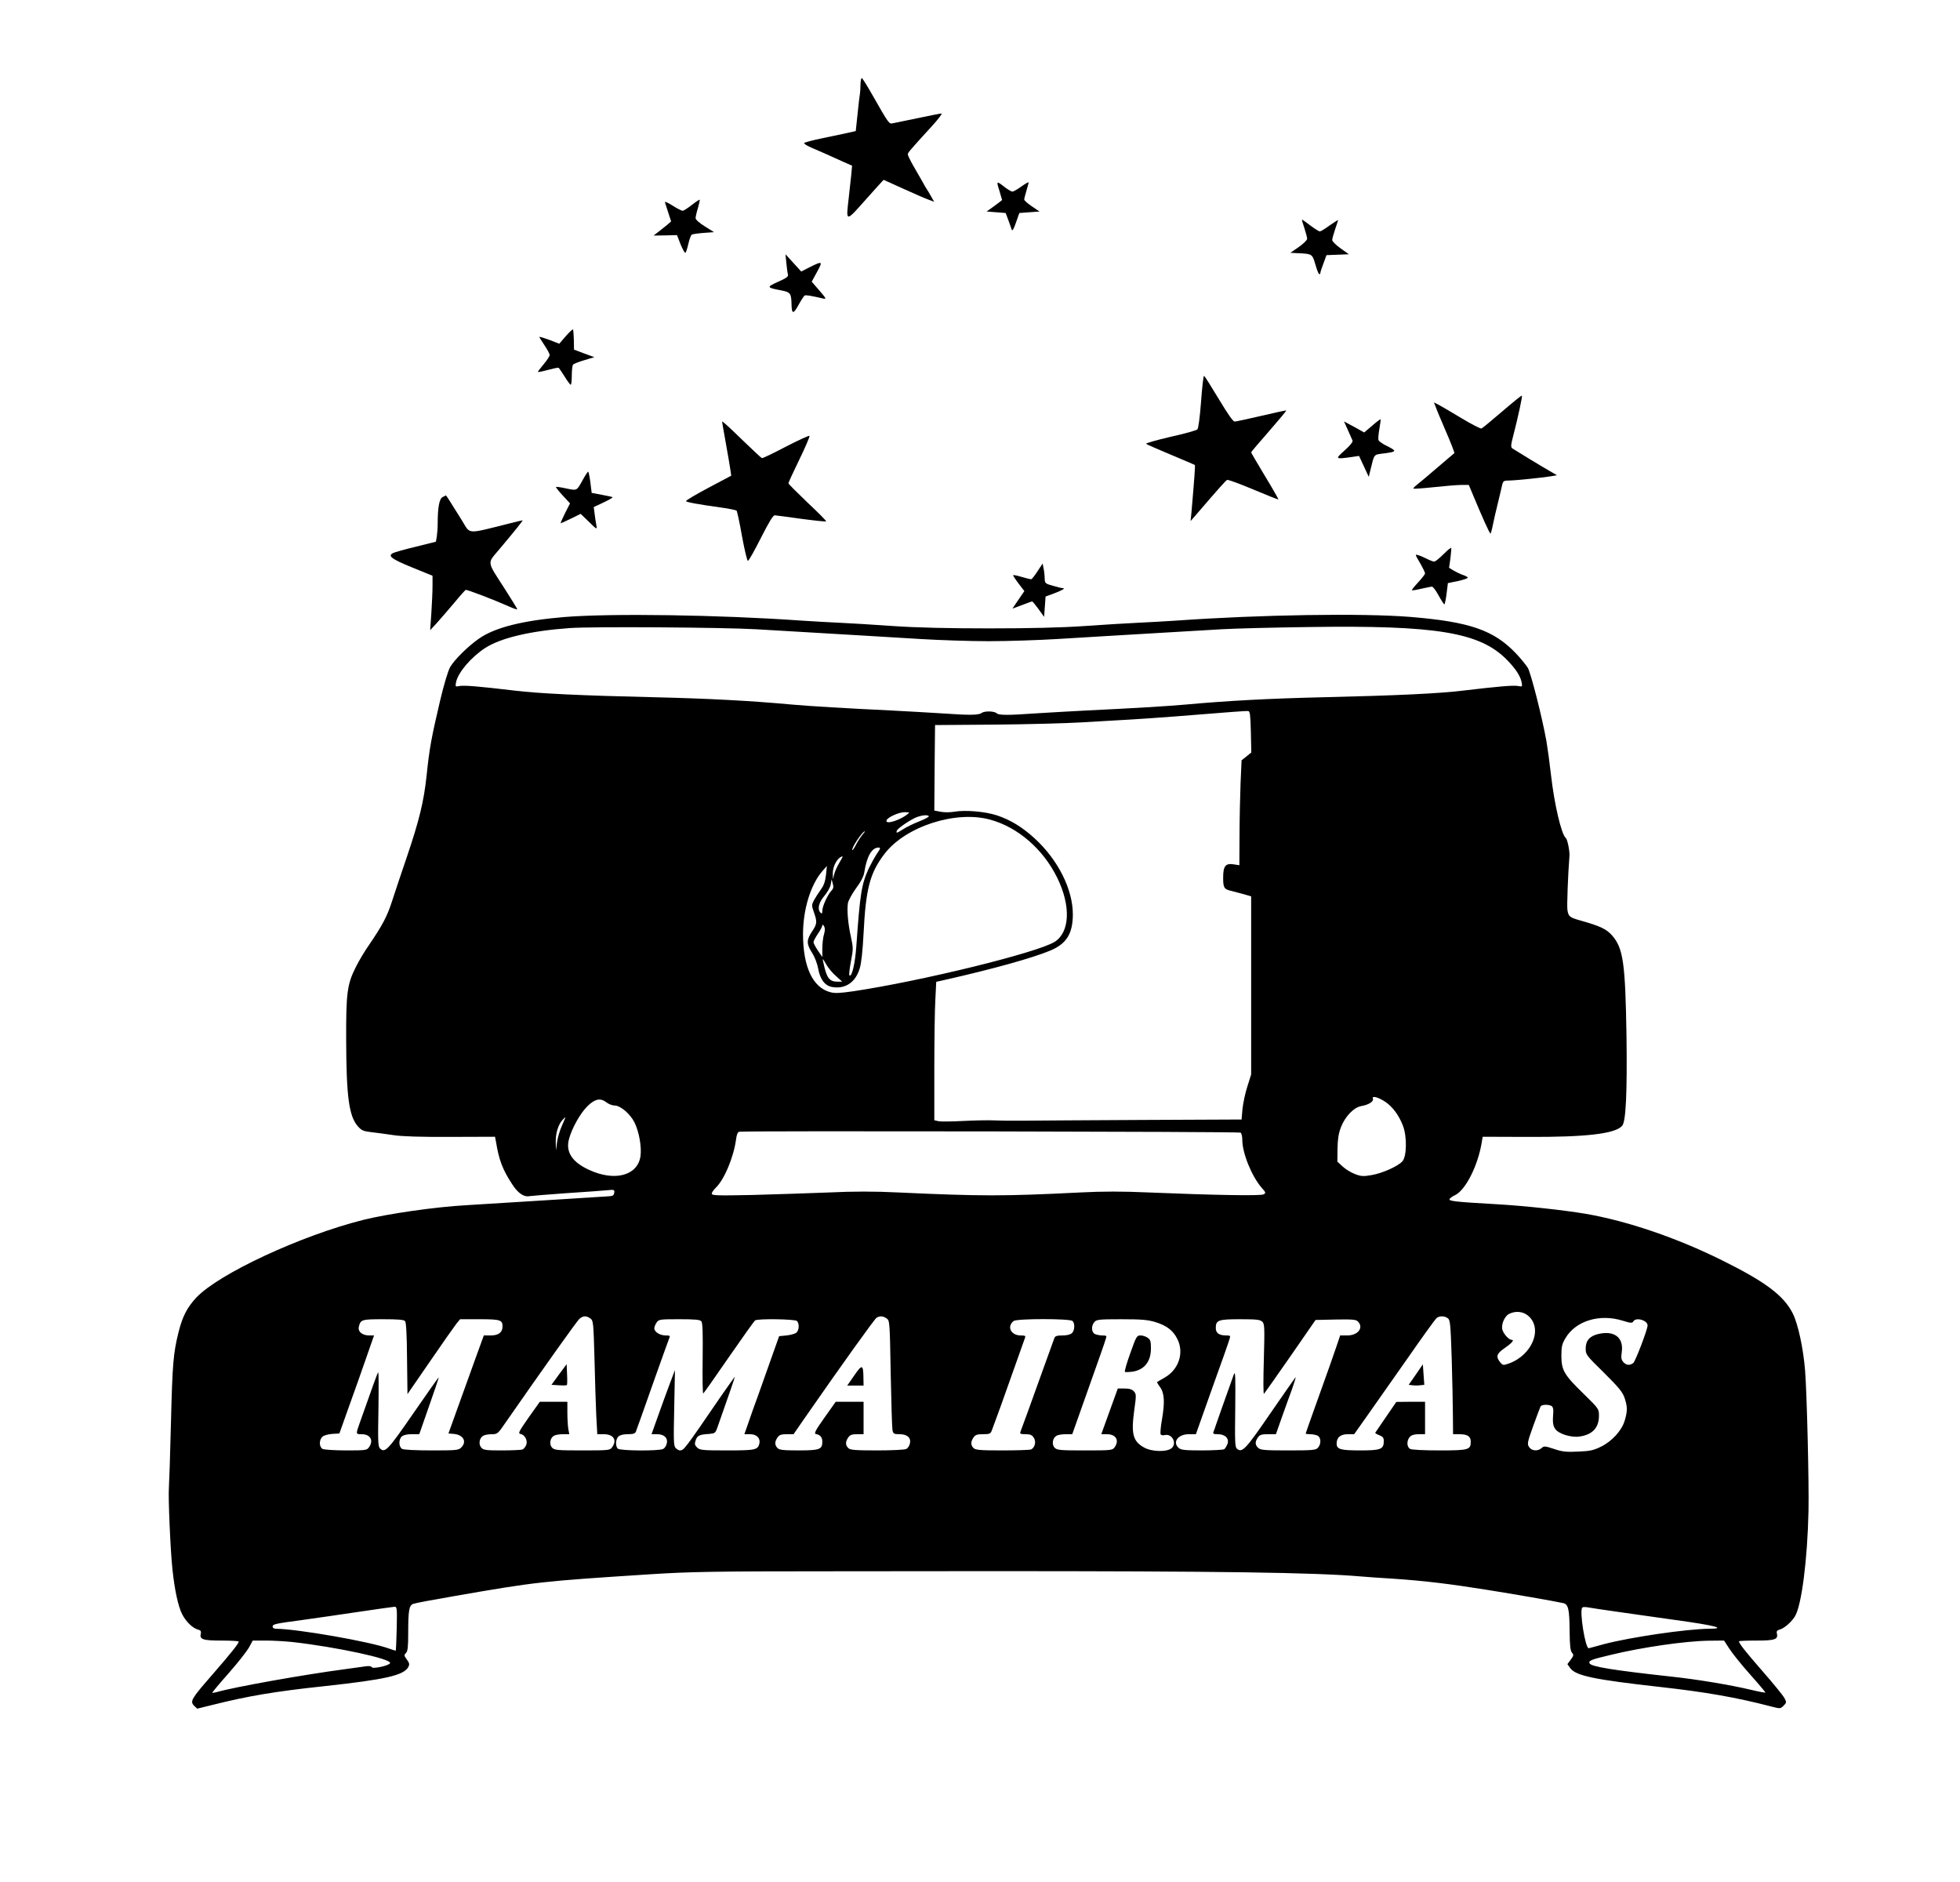 <?xml version="1.0" standalone="no"?>
<!DOCTYPE svg PUBLIC "-//W3C//DTD SVG 20010904//EN"
 "http://www.w3.org/TR/2001/REC-SVG-20010904/DTD/svg10.dtd">
<svg version="1.0" xmlns="http://www.w3.org/2000/svg"
 width="1330pt" height="1277pt" viewBox="0 0 1330 1277"
 preserveAspectRatio="xMidYMid meet">

<g transform="translate(0,1277) scale(0.1,-0.1)"
fill="#000000" stroke="none">
<path d="M5839 12198 c0 -24 -2 -50 -3 -58 -3 -15 -9 -68 -22 -192 l-7 -67
-66 -15 c-36 -8 -113 -24 -171 -36 -58 -12 -109 -26 -113 -30 -4 -4 16 -17 45
-30 56 -24 125 -54 221 -98 l59 -26 -6 -66 c-4 -36 -11 -105 -17 -155 -19
-164 -21 -163 115 -10 66 74 121 135 122 135 0 0 61 -27 135 -61 74 -34 151
-67 171 -74 l37 -14 -21 37 c-11 20 -24 42 -28 47 -4 6 -19 30 -32 55 -14 25
-42 74 -62 108 -20 35 -36 69 -36 75 1 12 16 30 159 186 46 50 77 91 70 91 -8
0 -79 -14 -159 -31 -80 -16 -156 -32 -170 -35 -28 -6 -26 -8 -141 193 -35 62
-67 113 -71 113 -5 0 -8 -19 -9 -42z"/>
<path d="M6781 11478 c10 -35 19 -64 19 -65 0 -1 -24 -19 -52 -40 l-53 -38 65
-5 64 -5 19 -50 c10 -27 20 -57 23 -65 4 -9 15 11 28 50 l23 65 68 5 69 5 -52
35 c-28 19 -52 40 -52 46 0 6 7 33 15 60 8 27 15 52 15 56 0 5 -22 -8 -49 -27
-26 -19 -54 -35 -61 -35 -7 0 -29 13 -49 28 -60 47 -61 46 -40 -20z"/>
<path d="M4695 11380 c-28 -22 -56 -40 -63 -40 -7 0 -38 16 -68 35 -31 20 -54
30 -52 23 2 -7 12 -39 23 -72 l19 -58 -25 -22 c-14 -11 -41 -33 -60 -48 l-34
-26 79 1 80 2 24 -62 c14 -34 28 -60 33 -58 4 3 13 30 20 61 7 30 17 58 23 62
6 4 43 9 81 12 l70 5 -62 39 c-37 23 -63 46 -63 56 0 9 7 40 16 69 8 29 14 55
12 56 -2 2 -26 -14 -53 -35z"/>
<path d="M8851 11223 c10 -31 19 -64 19 -73 0 -9 -26 -34 -57 -56 l-57 -39 55
-3 c93 -4 94 -5 115 -77 10 -36 22 -65 26 -65 5 0 8 4 8 10 0 5 9 34 21 64
l20 55 76 3 76 3 -56 40 c-31 22 -56 47 -57 56 0 9 9 42 20 74 11 32 20 60 20
62 0 2 -25 -14 -57 -36 -31 -23 -61 -41 -67 -41 -6 0 -35 18 -64 40 -29 22
-54 40 -57 40 -2 0 5 -25 16 -57z"/>
<path d="M5336 10985 c3 -33 8 -68 11 -78 3 -14 -11 -24 -68 -49 -79 -36 -78
-39 22 -58 62 -12 68 -20 70 -90 1 -72 12 -74 47 -10 18 33 37 62 42 65 8 5
42 -1 129 -21 20 -4 15 4 -29 55 l-52 60 36 66 c41 75 39 77 -58 28 l-49 -25
-54 59 -53 58 6 -60z"/>
<path d="M3839 10489 l-44 -51 -67 26 c-38 14 -68 23 -68 20 0 -3 16 -28 35
-57 19 -28 35 -58 35 -65 0 -8 -18 -36 -40 -62 -22 -26 -40 -50 -40 -53 0 -3
30 3 67 13 37 10 70 17 74 15 3 -3 21 -29 40 -59 19 -31 37 -56 42 -56 4 0 7
28 7 63 0 34 4 67 8 73 4 5 38 19 76 30 l69 21 -69 25 -69 26 -1 66 c-1 37 -4
69 -6 71 -2 3 -24 -18 -49 -46z"/>
<path d="M8150 10044 c-8 -105 -18 -180 -25 -187 -6 -7 -89 -30 -184 -51 -94
-22 -168 -43 -164 -47 4 -4 80 -37 168 -74 88 -37 162 -68 163 -70 3 -3 -3
-89 -23 -320 l-6 -60 28 32 c171 199 210 242 220 247 7 3 87 -27 178 -65 92
-39 168 -69 170 -67 1 1 -39 73 -91 158 -51 85 -94 158 -94 161 0 3 54 67 121
143 66 76 119 139 117 141 -2 2 -77 -15 -168 -36 -91 -21 -173 -39 -182 -39
-11 0 -47 52 -109 155 -51 85 -95 155 -99 155 -4 0 -13 -79 -20 -176z"/>
<path d="M10194 9979 c-71 -61 -134 -113 -141 -116 -6 -3 -68 29 -136 70 -68
41 -138 82 -155 91 l-32 16 11 -27 c5 -16 37 -92 71 -171 34 -78 59 -144 57
-146 -2 -1 -53 -45 -114 -97 -60 -52 -123 -104 -139 -117 -16 -12 -27 -24 -25
-27 3 -2 65 2 139 10 74 8 158 15 186 15 l51 0 28 -67 c62 -149 113 -263 119
-263 2 0 10 26 16 58 6 31 22 100 35 152 12 52 26 107 29 123 6 23 11 27 44
27 42 0 227 19 287 29 l40 7 -50 29 c-46 26 -222 133 -253 153 -11 8 -10 24 7
88 32 124 63 266 58 270 -2 3 -62 -46 -133 -107z"/>
<path d="M9311 9882 l-54 -46 -68 38 -69 37 26 -58 c14 -32 28 -64 32 -72 3
-9 -17 -34 -54 -67 -66 -59 -64 -60 45 -45 l53 8 33 -71 33 -71 11 45 c29 116
18 104 100 115 81 11 82 15 3 54 -24 12 -45 28 -48 35 -3 8 0 42 6 76 6 34 10
64 8 65 -2 2 -27 -17 -57 -43z"/>
<path d="M4900 9909 c0 -2 11 -67 25 -144 14 -77 28 -159 31 -181 l6 -41 -156
-83 c-85 -45 -154 -86 -151 -90 4 -7 77 -21 243 -44 51 -7 96 -17 100 -20 4
-4 21 -82 37 -174 17 -92 35 -167 40 -167 6 0 45 70 88 155 57 112 83 155 95
154 9 -1 90 -11 180 -24 90 -12 166 -20 168 -17 3 2 -54 60 -126 127 -71 68
-130 127 -130 131 0 5 33 77 74 161 41 84 72 157 69 161 -2 4 -74 -29 -160
-73 -85 -45 -158 -80 -163 -78 -5 2 -60 53 -122 113 -110 107 -148 141 -148
134z"/>
<path d="M3956 9517 c-44 -79 -38 -76 -113 -61 -36 8 -68 13 -70 10 -2 -2 18
-28 45 -57 l50 -54 -34 -67 c-19 -38 -32 -68 -29 -68 2 0 34 14 70 32 l65 32
56 -54 c54 -53 56 -54 51 -25 -3 17 -9 51 -12 78 l-6 47 66 31 c36 17 64 33
62 36 -3 2 -35 9 -73 16 l-69 13 -9 72 c-5 40 -12 72 -15 72 -3 0 -19 -24 -35
-53z"/>
<path d="M3004 9398 c-23 -10 -34 -71 -34 -182 0 -28 -3 -67 -6 -86 l-6 -35
-136 -34 c-76 -18 -145 -38 -155 -43 -38 -20 -11 -40 128 -97 l140 -57 0 -70
c0 -38 -4 -121 -8 -184 l-8 -115 42 45 c23 25 75 86 117 135 41 50 78 91 82
93 9 3 187 -65 293 -112 31 -14 57 -23 57 -19 0 3 -38 65 -84 137 -125 194
-121 170 -39 268 107 127 164 198 159 198 -3 0 -42 -9 -88 -21 -297 -74 -264
-76 -322 18 -27 43 -62 99 -79 126 -16 26 -30 47 -31 46 0 0 -11 -5 -22 -11z"/>
<path d="M9795 9010 c-27 -27 -55 -50 -63 -50 -7 0 -29 8 -50 19 -20 10 -47
22 -60 25 -21 7 -20 4 13 -52 19 -33 35 -65 35 -72 0 -6 -21 -33 -47 -61 -25
-27 -44 -51 -42 -53 2 -3 31 2 64 10 33 7 65 14 72 14 7 0 27 -27 45 -60 18
-33 36 -60 39 -60 3 0 10 32 15 72 l9 72 68 14 c37 8 67 18 67 23 0 4 -15 12
-32 18 -18 6 -47 20 -64 30 l-31 19 9 63 c4 35 7 67 6 71 -2 5 -25 -14 -53
-42z"/>
<path d="M7040 8894 c-19 -30 -39 -54 -43 -54 -5 0 -34 7 -64 16 -30 9 -56 14
-58 12 -2 -2 14 -27 36 -56 l40 -52 -41 -60 -40 -59 65 24 c36 14 67 25 69 25
3 0 22 -24 43 -52 l38 -53 5 69 5 69 57 21 c58 22 81 36 59 36 -7 0 -37 7 -67
16 -50 14 -54 17 -55 47 0 18 -3 48 -7 68 l-7 36 -35 -53z"/>
<path d="M3830 8584 c-285 -24 -471 -71 -579 -146 -75 -52 -167 -143 -196
-193 -14 -23 -43 -120 -69 -230 -58 -247 -72 -320 -91 -505 -19 -178 -49 -303
-138 -565 -36 -104 -79 -235 -97 -290 -33 -102 -64 -161 -156 -296 -29 -41
-69 -108 -89 -149 -59 -116 -67 -176 -66 -490 1 -391 19 -523 80 -592 24 -27
38 -33 92 -39 35 -4 102 -13 149 -20 57 -9 185 -13 387 -12 l302 1 7 -36 c20
-124 46 -190 112 -290 37 -57 79 -85 114 -77 13 2 124 11 248 20 124 8 249 17
278 20 51 5 53 4 50 -17 -3 -20 -9 -23 -53 -25 -27 -2 -156 -9 -285 -18 -234
-15 -478 -30 -660 -41 -218 -12 -535 -58 -705 -100 -425 -107 -979 -365 -1133
-527 -62 -67 -94 -128 -121 -237 -35 -142 -41 -210 -51 -615 -5 -214 -12 -412
-14 -440 -5 -63 10 -418 24 -550 15 -143 39 -253 66 -306 25 -50 72 -96 109
-105 16 -4 21 -11 18 -25 -11 -41 12 -49 138 -49 66 0 119 -3 119 -7 -1 -14
-52 -78 -178 -223 -145 -166 -154 -182 -125 -212 l21 -20 106 26 c239 60 423
91 751 126 424 46 545 74 576 131 9 18 7 27 -10 50 -20 27 -20 31 -6 45 12 12
15 41 15 138 0 150 6 185 34 195 12 5 140 29 286 54 553 96 583 99 1325 147
269 17 427 20 1200 20 490 0 985 1 1100 1 1563 0 2206 -9 2520 -36 33 -3 130
-10 215 -15 210 -14 385 -35 635 -75 190 -30 465 -78 523 -91 34 -7 42 -42 43
-188 1 -99 5 -135 16 -148 13 -15 12 -20 -8 -47 l-23 -31 20 -28 c39 -51 163
-77 611 -127 306 -34 517 -71 751 -132 62 -16 63 -16 85 5 21 22 21 23 4 55
-10 17 -75 97 -145 177 -117 134 -162 191 -162 205 0 3 53 5 119 5 126 0 149
8 138 49 -3 14 2 21 18 25 31 8 79 49 105 90 45 74 85 384 92 716 4 188 -11
799 -23 950 -12 152 -48 319 -84 390 -61 121 -187 215 -480 360 -306 152 -641
266 -923 315 -155 26 -413 54 -602 65 -280 16 -329 21 -324 35 3 6 20 19 38
27 71 34 156 202 181 360 l6 36 302 -1 c398 -2 600 21 645 76 25 30 34 222 29
607 -8 498 -22 597 -98 684 -39 44 -80 63 -214 101 -75 21 -82 27 -89 73 -4
28 4 240 14 367 2 32 -14 112 -25 120 -30 24 -78 231 -100 425 -9 80 -23 183
-31 230 -29 163 -106 465 -127 500 -12 19 -46 61 -77 94 -152 161 -316 218
-723 251 -325 26 -1017 15 -1582 -25 -77 -5 -196 -12 -265 -15 -69 -3 -231
-13 -360 -22 -157 -11 -373 -16 -650 -16 -277 0 -493 5 -650 16 -129 9 -291
19 -360 22 -69 3 -188 10 -265 15 -553 39 -1290 50 -1605 24z m1300 -83 c85
-5 238 -14 340 -20 334 -20 532 -31 771 -46 130 -8 341 -15 469 -15 128 0 339
7 469 15 239 15 437 26 771 46 102 6 255 15 340 20 85 5 351 12 590 15 870 13
1164 -36 1347 -224 57 -58 89 -107 98 -149 6 -32 6 -33 -24 -27 -30 6 -136 -3
-371 -31 -162 -20 -458 -34 -940 -45 -381 -9 -661 -24 -945 -50 -123 -11 -357
-25 -670 -40 -115 -6 -274 -15 -351 -20 -183 -13 -247 -13 -261 1 -15 15 -82
17 -102 2 -20 -15 -81 -16 -265 -3 -77 5 -235 14 -351 20 -313 15 -547 29
-670 40 -284 26 -564 41 -945 50 -482 11 -778 25 -940 45 -235 28 -341 37
-371 31 -30 -6 -30 -5 -24 27 14 66 103 170 199 232 107 68 307 115 571 134
152 11 1039 5 1265 -8z m3358 -696 l3 -140 -33 -27 -33 -26 -7 -159 c-3 -87
-7 -247 -7 -356 l-1 -197 -38 6 c-56 9 -72 -11 -72 -90 0 -69 6 -79 55 -90 17
-4 54 -14 83 -22 l52 -15 0 -604 0 -604 -26 -83 c-15 -46 -29 -114 -33 -153
l-6 -70 -675 -3 c-371 -2 -733 -4 -805 -5 -71 -1 -161 0 -200 2 -38 2 -134 0
-211 -4 -78 -4 -154 -5 -168 -1 l-26 6 0 349 c0 191 3 402 7 469 l6 121 71 16
c317 72 580 145 703 196 109 46 152 113 153 243 1 170 -99 371 -258 517 -85
78 -164 126 -256 157 -82 27 -218 38 -291 25 -29 -5 -68 -5 -93 0 l-42 8 2
290 3 290 405 3 c223 2 486 9 585 15 99 6 254 15 345 20 148 9 414 29 680 51
52 4 102 7 110 6 12 -1 15 -25 18 -141z m-2319 -549 c-46 -46 -166 -86 -153
-51 8 21 84 55 123 55 19 0 32 -2 30 -4z m134 -23 c4 -3 -24 -19 -62 -34 -39
-15 -88 -39 -110 -53 -47 -30 -52 -31 -45 -11 7 17 97 78 139 93 35 12 69 15
78 5z m417 -24 c187 -51 359 -200 454 -394 94 -191 86 -370 -18 -435 -120 -74
-904 -266 -1366 -335 -92 -13 -124 -15 -157 -6 -118 32 -183 171 -184 391 0
171 52 340 133 432 l29 33 -6 -60 c-5 -44 -14 -71 -35 -100 -16 -22 -37 -55
-47 -73 -16 -31 -16 -36 0 -81 23 -66 22 -79 -13 -131 -38 -57 -38 -84 1 -145
18 -28 35 -73 41 -107 13 -72 45 -115 94 -124 89 -16 160 31 188 127 11 34 20
122 26 237 15 303 43 410 142 539 142 186 484 297 718 232z m-867 -101 c-11
-13 -31 -43 -43 -66 -12 -24 -24 -42 -26 -39 -10 10 68 127 84 127 3 0 -4 -10
-15 -22z m96 -132 c-16 -25 -40 -69 -54 -98 -49 -107 -59 -170 -84 -524 -8
-120 -31 -217 -47 -201 -4 4 1 46 10 94 16 83 16 93 1 163 -21 92 -29 188 -21
234 4 19 29 64 55 100 33 44 52 81 56 109 17 108 51 167 97 167 15 0 13 -7
-13 -44z m-255 -62 c-15 -25 -30 -60 -34 -77 l-8 -32 -1 38 c-1 52 34 113 67
117 2 0 -9 -21 -24 -46z m-54 -189 c-25 -27 -60 -104 -60 -134 0 -19 -3 -22
-12 -13 -23 23 -13 68 25 113 20 23 40 58 44 78 l6 36 8 -30 c7 -23 4 -34 -11
-50z m-49 -295 c-6 -20 -11 -63 -11 -95 l0 -58 -30 44 c-16 24 -30 50 -30 57
0 7 14 33 30 57 17 24 30 50 30 57 0 8 5 5 12 -6 7 -13 7 -29 -1 -56z m82
-282 l42 -38 -30 0 c-58 0 -76 24 -99 135 -6 26 -3 24 19 -15 14 -25 44 -62
68 -82z m3730 -855 c49 -34 92 -93 118 -163 27 -73 25 -206 -5 -239 -31 -34
-137 -81 -208 -93 -57 -10 -72 -9 -114 7 -26 10 -64 33 -83 51 l-36 33 1 88
c1 64 7 103 23 145 28 73 87 135 138 144 51 9 86 31 79 51 -9 22 39 9 87 -24z
m-5286 -3 c14 -11 38 -20 53 -20 40 0 107 -57 136 -116 31 -63 49 -167 40
-229 -20 -131 -175 -172 -348 -92 -115 52 -161 122 -137 209 19 73 78 178 126
224 51 50 88 57 130 24z m-304 -157 c-14 -31 -29 -81 -33 -112 l-7 -56 -2 58
c-1 59 17 117 46 149 9 10 17 18 19 18 2 0 -9 -25 -23 -57z m4605 -47 c7 -4
12 -27 12 -51 0 -88 64 -246 132 -324 28 -31 29 -35 12 -44 -19 -11 -346 -5
-779 13 -178 8 -312 8 -465 0 -522 -26 -667 -26 -1235 0 -160 8 -303 8 -470 0
-132 -5 -365 -13 -517 -17 -242 -5 -278 -4 -278 9 0 8 12 25 26 39 58 54 123
209 139 331 4 32 11 48 22 50 36 7 3390 1 3401 -6z m1951 -1242 c103 -86 28
-269 -132 -325 -37 -13 -40 -12 -58 10 -29 36 -23 57 24 90 54 37 76 61 55 61
-18 0 -54 38 -63 68 -10 34 13 90 43 107 43 23 96 19 131 -11z m-6363 -19 c20
-14 21 -26 28 -272 3 -142 9 -315 12 -385 l7 -128 43 0 c67 0 93 -39 58 -88
-15 -21 -20 -22 -203 -22 -171 0 -189 2 -205 19 -21 23 -13 67 14 81 10 6 38
10 61 10 l42 0 -7 38 c-3 20 -6 70 -6 110 l0 72 -94 0 -93 0 -76 -107 c-65
-93 -73 -108 -56 -111 30 -5 51 -44 40 -74 -5 -14 -17 -28 -26 -32 -9 -3 -72
-6 -139 -6 -108 0 -125 2 -140 19 -21 23 -13 67 14 81 10 6 36 10 58 10 37 0
41 3 92 78 263 378 485 690 502 705 25 21 47 22 74 2z m2011 0 c20 -14 21 -24
27 -372 4 -197 9 -370 12 -385 5 -25 10 -28 48 -28 53 0 80 -25 70 -64 -3 -15
-14 -31 -24 -36 -10 -6 -100 -10 -199 -10 -150 0 -182 3 -195 16 -20 20 -20
43 0 72 12 17 25 22 60 22 l44 0 0 110 0 110 -95 0 -94 0 -76 -107 c-63 -89
-73 -109 -58 -112 29 -5 43 -22 43 -52 0 -52 -18 -59 -160 -59 -104 0 -132 3
-144 16 -20 20 -20 43 0 72 12 17 25 22 62 22 l47 0 64 93 c266 383 485 688
499 697 24 14 44 12 69 -5z m3807 2 c17 -12 19 -39 27 -278 4 -145 8 -319 8
-386 l1 -123 41 0 c56 0 79 -14 79 -50 0 -56 -13 -60 -211 -60 -105 0 -188 4
-200 10 -24 13 -25 57 -2 82 11 12 30 18 60 18 l43 0 0 110 0 110 -97 0 -98
-1 -70 -102 c-38 -56 -71 -104 -73 -107 -1 -3 11 -11 28 -17 23 -9 30 -17 30
-39 0 -56 -20 -64 -157 -64 -137 0 -163 7 -163 47 0 41 27 63 76 63 l43 0 94
133 c51 72 174 247 272 387 97 140 185 261 193 268 21 16 54 15 76 -1z m1187
-17 c55 -17 65 -17 72 -5 17 31 97 8 97 -27 0 -28 -83 -244 -97 -255 -24 -18
-47 -16 -67 6 -15 16 -17 30 -11 70 13 97 -51 146 -158 121 -59 -13 -87 -45
-87 -98 0 -43 3 -46 124 -165 102 -101 126 -131 140 -171 20 -61 20 -88 1
-153 -20 -68 -86 -141 -162 -178 -49 -24 -73 -30 -155 -33 -80 -4 -107 -1
-163 18 -61 20 -68 21 -84 6 -26 -23 -68 -20 -85 7 -14 20 -12 32 28 143 24
67 47 127 50 133 9 13 55 14 75 2 9 -6 13 -22 11 -43 -5 -67 -3 -88 13 -112
22 -33 106 -60 164 -52 88 12 133 59 133 141 0 46 -1 48 -99 144 -138 134
-155 164 -156 260 0 65 4 83 28 123 69 117 232 167 388 118z m-8262 -3 c7 -9
12 -97 13 -254 l3 -241 155 225 c85 124 166 239 178 254 l24 29 132 0 c141 0
156 -5 156 -49 0 -40 -27 -61 -80 -61 l-47 0 -57 -157 c-31 -87 -85 -237 -120
-333 l-63 -175 36 -3 c65 -6 91 -52 51 -92 -19 -19 -33 -20 -201 -20 -105 0
-188 4 -200 10 -23 13 -26 62 -3 84 10 10 34 16 67 16 l52 0 67 192 c37 105
67 193 65 194 -1 1 -79 -109 -172 -244 -174 -252 -193 -272 -227 -238 -13 12
-14 54 -10 268 2 139 2 250 -2 247 -5 -4 -33 -82 -127 -348 -25 -71 -25 -71
15 -71 59 0 83 -42 50 -88 -14 -21 -22 -22 -155 -22 -78 0 -149 5 -160 10 -24
14 -25 61 -1 83 9 9 39 17 66 19 l49 3 64 180 c36 99 89 249 118 333 l53 152
-32 0 c-48 0 -79 26 -71 59 12 49 19 51 165 51 102 0 140 -3 149 -13z m2010
-1 c9 -10 11 -81 9 -254 -2 -132 0 -238 4 -236 4 3 82 113 174 247 92 133 172
245 178 249 19 13 271 9 284 -4 17 -17 15 -63 -4 -79 -9 -8 -39 -16 -67 -19
l-50 -5 -48 -135 c-26 -74 -68 -193 -94 -265 -26 -71 -58 -160 -70 -197 l-24
-68 39 0 c44 0 71 -27 63 -63 -11 -44 -27 -47 -220 -47 -168 0 -185 2 -203 20
-16 16 -18 24 -9 50 11 31 25 38 93 42 35 3 41 7 52 38 77 219 123 350 120
350 -1 0 -42 -59 -92 -130 -254 -371 -253 -369 -281 -370 -6 0 -19 7 -28 16
-14 15 -15 45 -10 273 l5 256 -36 -95 c-20 -52 -55 -150 -79 -217 l-44 -123
38 0 c48 0 75 -26 65 -64 -3 -15 -14 -31 -24 -36 -28 -15 -293 -13 -308 2 -17
17 -15 64 4 82 10 10 33 16 64 16 36 0 50 4 55 18 4 9 54 150 111 312 57 162
109 305 114 318 9 20 7 22 -23 22 -39 0 -77 24 -77 48 0 10 7 28 16 40 14 21
22 22 153 22 107 0 141 -3 150 -14z m2519 2 c17 -17 15 -64 -4 -82 -10 -10
-33 -16 -64 -16 -36 0 -50 -4 -55 -17 -4 -10 -38 -106 -77 -213 -75 -210 -142
-394 -153 -422 -6 -15 -1 -18 34 -18 32 0 44 -5 56 -24 18 -27 7 -69 -20 -80
-9 -3 -97 -6 -195 -6 -149 0 -181 3 -194 16 -20 20 -20 43 0 72 12 18 25 22
65 22 45 0 51 3 60 28 15 38 90 245 159 442 32 91 61 173 65 183 6 14 1 17
-29 17 -66 0 -96 60 -48 98 22 17 383 17 400 0z m561 -7 c79 -24 123 -59 151
-117 46 -93 8 -206 -87 -260 -27 -15 -50 -29 -51 -30 -2 -1 6 -16 18 -32 31
-41 35 -101 16 -215 -10 -54 -14 -102 -10 -108 3 -6 16 -8 28 -5 49 12 84 -55
47 -88 -30 -28 -136 -26 -188 4 -75 42 -88 91 -67 248 15 107 15 114 -2 133
-12 13 -30 19 -63 19 l-46 0 -56 -155 -56 -155 38 0 c61 0 86 -41 53 -88 -15
-21 -20 -22 -203 -22 -171 0 -189 2 -205 19 -21 23 -13 67 14 81 10 6 38 10
62 10 l44 0 111 313 c61 171 114 322 117 335 7 20 4 22 -24 22 -17 0 -40 5
-51 10 -24 13 -25 57 -2 82 14 16 34 18 184 18 136 0 178 -4 228 -19z m727 2
c15 -16 16 -38 10 -257 -4 -132 -4 -237 1 -232 4 4 85 119 179 254 l171 247
136 3 c113 2 138 0 151 -13 42 -42 1 -95 -72 -95 l-48 0 -26 -77 c-14 -43 -67
-192 -117 -331 -50 -139 -91 -255 -91 -257 0 -3 14 -5 31 -5 17 0 39 -5 50
-10 24 -13 25 -57 2 -82 -14 -16 -35 -18 -201 -18 -159 0 -188 2 -204 17 -22
20 -23 42 -2 71 12 18 25 22 68 22 l54 0 38 108 c21 59 52 146 70 194 17 49
29 86 25 84 -3 -3 -80 -113 -171 -245 -168 -245 -191 -269 -226 -240 -14 11
-15 46 -12 276 2 207 1 256 -9 230 -49 -136 -116 -326 -123 -347 -4 -14 -11
-33 -15 -42 -6 -15 -1 -18 29 -18 50 0 79 -30 65 -67 -6 -15 -16 -31 -22 -35
-7 -4 -75 -8 -151 -8 -116 0 -143 3 -158 17 -44 40 -4 93 70 93 l47 0 111 313
c62 171 115 322 118 335 7 20 4 22 -24 22 -47 0 -70 16 -70 50 0 54 17 60 165
60 113 0 136 -3 151 -17z m-5874 -2080 c-2 -82 -5 -149 -6 -151 -2 -1 -23 5
-47 14 -129 47 -621 133 -766 134 -13 0 -23 6 -23 14 0 17 10 20 205 46 88 12
259 37 380 55 121 18 229 33 240 34 19 1 20 -4 17 -146z m8313 108 c116 -17
278 -39 360 -51 271 -37 355 -59 235 -60 -155 -1 -535 -57 -715 -104 -49 -14
-96 -26 -104 -28 -23 -5 -65 255 -44 276 4 4 19 4 33 2 14 -3 120 -19 235 -35z
m-9020 -201 c300 -34 672 -114 662 -143 -5 -17 -120 -42 -125 -27 -2 6 -17 8
-35 6 -18 -3 -86 -12 -152 -21 -272 -36 -744 -120 -862 -154 -18 -5 -33 -7
-33 -5 0 3 50 63 111 132 62 70 123 148 138 174 l26 48 90 0 c50 0 131 -5 180
-10z m9749 -44 c19 -30 82 -109 140 -174 59 -66 106 -122 106 -125 0 -2 -45 6
-99 19 -139 33 -360 70 -536 89 -402 44 -550 68 -559 91 -7 18 9 25 145 57
209 51 505 94 666 96 l102 1 35 -54z"/>
<path d="M3793 3445 l-51 -70 50 -3 c28 -2 52 -1 55 1 2 3 3 36 1 73 l-3 69
-52 -70z"/>
<path d="M5797 3439 l-48 -69 55 0 56 0 -1 53 c-1 91 -9 93 -62 16z"/>
<path d="M9607 3444 l-48 -69 25 -3 c14 -2 38 -2 53 0 l28 3 -5 69 -5 70 -48
-70z"/>
<path d="M7670 3590 c-24 -66 -40 -123 -37 -127 3 -3 26 -2 51 1 82 13 126 68
126 160 0 45 -4 58 -22 70 -12 9 -34 16 -49 16 -25 0 -29 -7 -69 -120z"/>
</g>
</svg>
